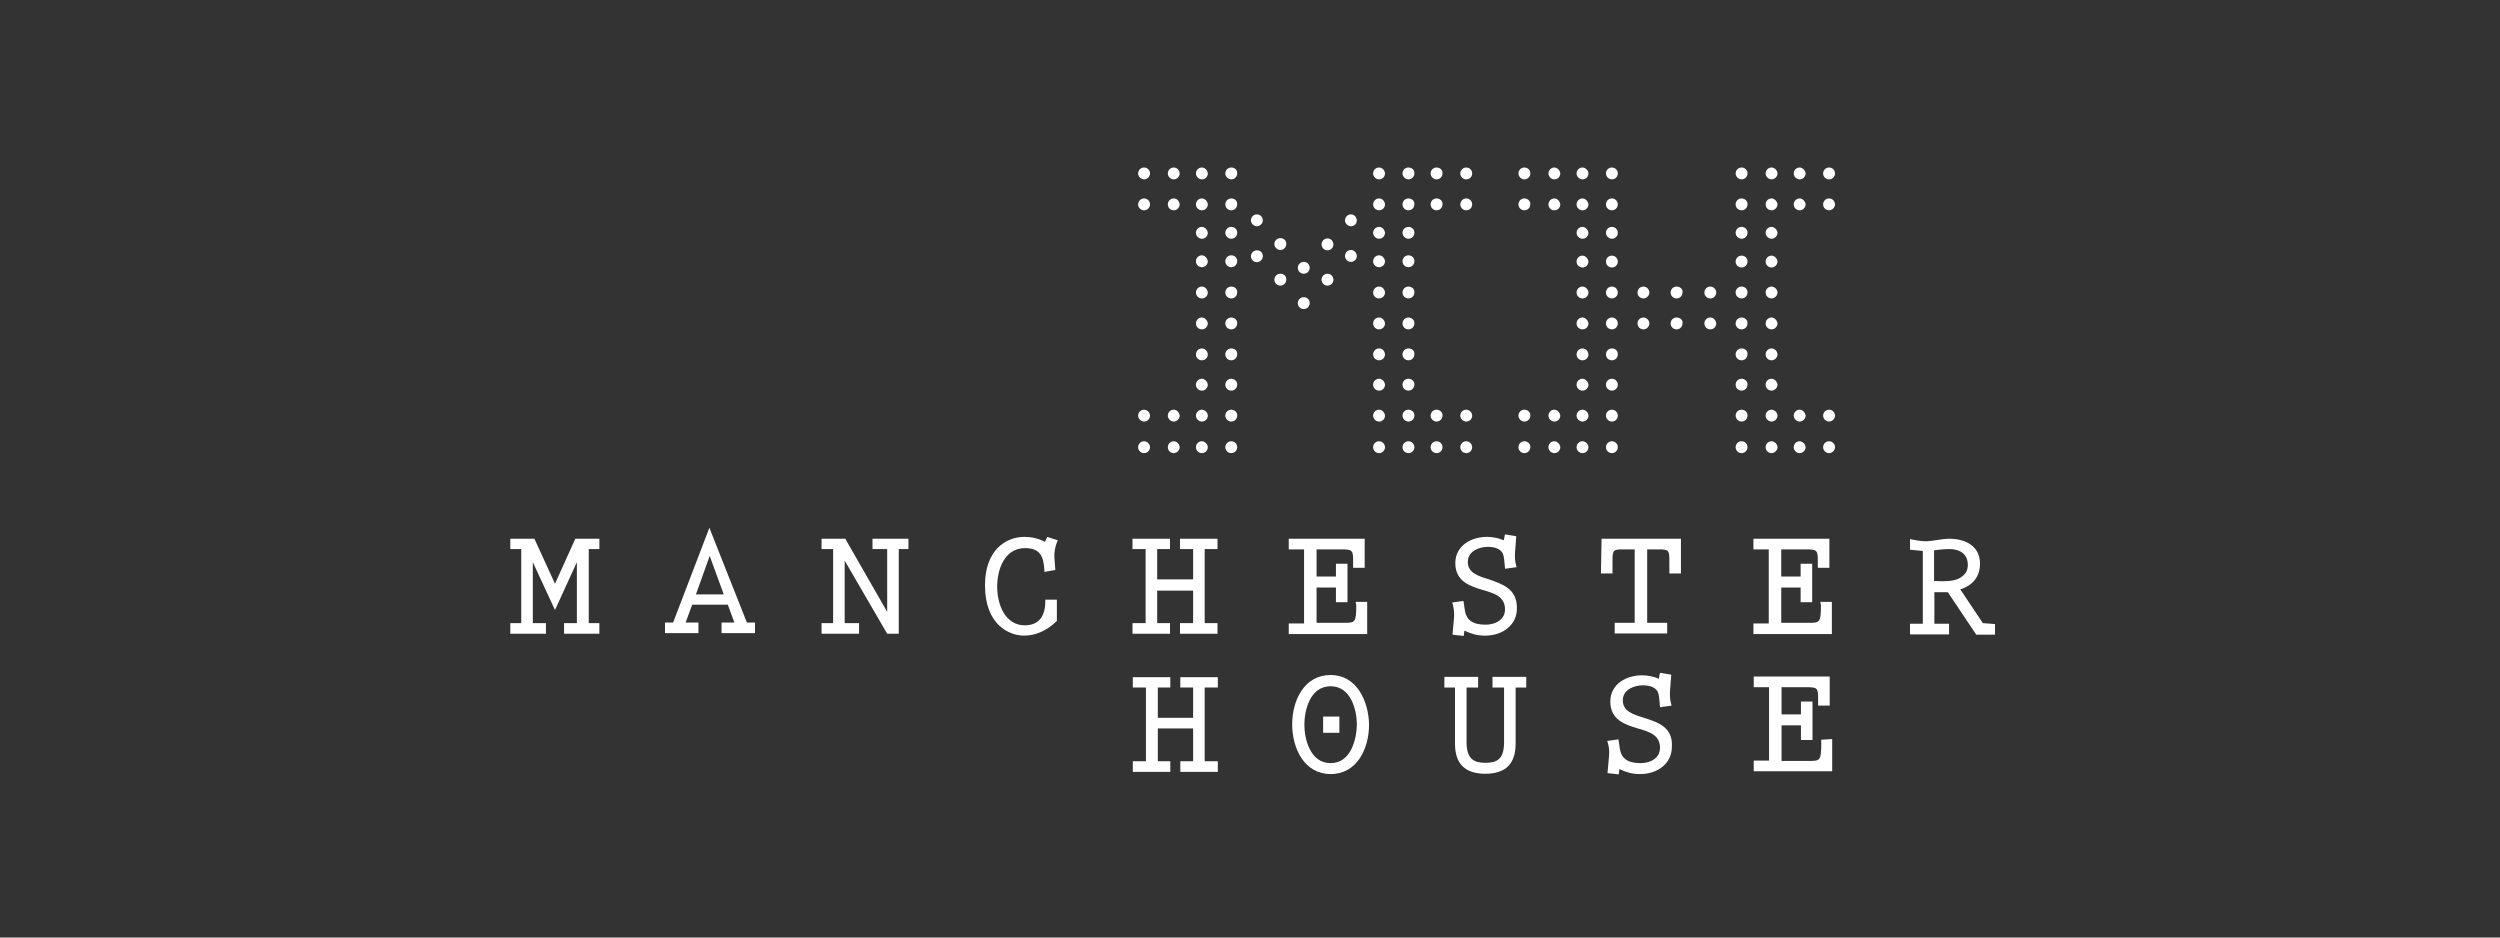 <?xml version="1.0" encoding="utf-8"?>
<!-- Generator: Adobe Illustrator 20.1.0, SVG Export Plug-In . SVG Version: 6.00 Build 0)  -->
<svg version="1.1" id="Layer_1" xmlns="http://www.w3.org/2000/svg" xmlns:xlink="http://www.w3.org/1999/xlink" x="0px" y="0px"
	 viewBox="0 0 800 300" style="enable-background:new 0 0 800 300;" xml:space="preserve">
<rect x="0" y="0" width="800" height="300" fill="#333333" stroke="none"/>
<style type="text/css">
	.st0{fill:#FFFFFF;}
</style>
<polygon class="st0" points="184.1,172.4 177.6,186.8 171.1,172.6 171,172.4 163.3,172.4 163.3,175.7 166.8,175.7 166.8,199.4 
	163.3,199.4 163.3,202.8 174.7,202.8 174.7,199.4 170.5,199.4 170.5,179.9 177.6,195.2 184.6,179.9 184.6,199.4 180.5,199.4 
	180.5,202.8 191.8,202.8 191.8,199.4 188.4,199.4 188.4,175.7 191.8,175.7 191.8,172.4 "/>
<path class="st0" d="M227,168.9l-11.6,30.3h-2.6v3.4h10.7v-3.4h-4.1l2.1-5.7h11.4l2.1,5.7h-4.1v3.4h10.7v-3.4h-2.6L227,168.9z
	 M231.6,190.2h-8.9l4.4-12.3L231.6,190.2z"/>
<polygon class="st0" points="279.2,175.7 283.9,175.7 283.9,195.8 270.6,172.6 270.6,172.4 262.9,172.4 262.9,175.7 266.6,175.7 
	266.6,199.4 262.9,199.4 262.9,202.8 274.9,202.8 274.9,199.4 270.3,199.4 270.3,179.4 283.9,202.8 287.6,202.8 287.6,175.7 
	290.7,175.7 290.7,172.4 279.2,172.4 "/>
<path class="st0" d="M334.4,173.4c-2-1.1-4.4-1.6-6.6-1.6c-5.8,0-12.6,4.1-12.6,15.5c0,12.7,7.8,16.1,12.5,16.1
	c3.7,0,7.3-1.6,10.4-4.6l0.1-0.1v-6.8h-3.7v0.4c0,5.1-2.2,7.8-6.6,7.8c-6.1,0-8.8-6.4-8.8-12.4c0-5.6,2.4-12.3,8.9-12.3
	c4.9,0,6,2.7,6.2,7.2v0.4l3.5-0.6l-0.3-4.1c-0.1-1.8,0.3-3.4,0.9-5l0.2-0.4l-3.4-1.1L334.4,173.4z"/>
<path class="st0" d="M434,193.7c0,5.5-0.4,5.6-3.8,5.6h-8.9V188h6.2v4.7h3.7v-12.3h-3.7v4.1h-6.2v-8.7h8c3.7,0,3.7,0.4,3.7,4.2v1.7
	h3.7v-9.3h-24.3v3.4h4.9v23.7h-4.9v3.4h25.1v-10.3h-3.7L434,193.7L434,193.7z"/>
<path class="st0" d="M476.5,185.4c-3.6-1.1-6.8-2.1-6.8-5.6c0-3.7,4.1-4.8,6.3-4.8c2.6,0,4.1,0.7,4.9,2.1c0.4,1,0.5,2.4,0.6,3.6
	c0,0.4,0,0.6,0.1,0.9v0.4l3.7-0.5l-0.1-0.4c-0.4-1.4-0.5-2.8-0.4-4.2l0.4-5.3l-3.6-0.6l-0.4,1.9c-1.5-0.7-3.5-1.1-5.4-1.1
	c-5,0-10.1,2.8-10.1,8.4c0,5.9,4.8,7.4,8.8,8.6c3.9,1.1,7.1,2.2,7.1,6.2c0,3.4-3.2,4.9-6.2,4.9c-4.2,0-6.3-1.5-6.7-5l-0.4-2.6
	l-3.6,0.5l0.2,0.6c0.3,1.3,0.5,2.6,0.4,4.1l-0.5,5.6l3.6,0.4l0.2-1.7c2.4,1.1,4.1,1.6,6.6,1.6c5.9,0,10.2-3.6,10.2-8.6
	C485.6,188.4,480.7,186.9,476.5,185.4"/>
<path class="st0" d="M512.3,183.5h3.7v-4.1c0-3.4,0.3-3.6,3.4-3.6h3.7v23.5h-6.4v3.4h16.8v-3.4h-6.4v-23.5h3.7
	c3.2,0,3.4,0.3,3.4,3.6v4.1h3.7v-11.1h-25.4L512.3,183.5L512.3,183.5z"/>
<path class="st0" d="M582.7,193.7c0,5.5-0.4,5.6-3.8,5.6H570V188h6.2v4.7h3.7v-12.3h-3.7v4.1H570v-8.7h8c3.7,0,3.7,0.4,3.7,4.2v1.7
	h3.7v-9.3h-24.3v3.4h4.9v23.7h-4.9v3.4h25.1v-10.3h-3.7L582.7,193.7L582.7,193.7z"/>
<path class="st0" d="M634.5,199.4l-7.2-10.8c4.1-1.3,6.3-4.2,6.3-8.2c0-5.9-5-8-9.8-8c-1.2,0-2.6,0.2-3.9,0.4
	c-1.2,0.2-2.6,0.4-3.8,0.4c-1.6,0-2.8-0.3-4.5-0.6l-0.4-0.1v3.4l4.1,0.4v23.3h-4.1v3.4h12.5v-3.4H619v-10.1h4.3l9.1,13.6h6v-3.4
	L634.5,199.4L634.5,199.4z M629.7,180.8c0,1.6-0.6,2.8-1.9,3.7c-1.3,1.1-3.4,1.5-6.3,1.5l-2.6-0.1v-9.8c1.5-0.2,3.2-0.4,4.9-0.4
	C625.9,175.7,629.7,176.4,629.7,180.8"/>
<polygon class="st0" points="377.7,220 381.8,220 381.8,229.7 370.5,229.7 370.5,220 374.5,220 374.5,216.7 362.5,216.7 362.5,220 
	366.7,220 366.7,243.6 362.5,243.6 362.5,247 374.5,247 374.5,243.6 370.5,243.6 370.5,233.1 381.8,233.1 381.8,243.6 377.7,243.6 
	377.7,247 389.7,247 389.7,243.6 385.5,243.6 385.5,220 389.7,220 389.7,216.7 377.7,216.7 "/>
<rect x="423.4" y="229.3" class="st0" width="5.2" height="5.2"/>
<polygon class="st0" points="377.6,175.7 381.8,175.7 381.8,185.4 370.3,185.4 370.3,175.7 374.4,175.7 374.4,172.4 362.4,172.4 
	362.4,175.7 366.6,175.7 366.6,199.4 362.4,199.4 362.4,202.8 374.4,202.8 374.4,199.4 370.3,199.4 370.3,189 381.8,189 
	381.8,199.4 377.6,199.4 377.6,202.8 389.6,202.8 389.6,199.4 385.5,199.4 385.5,175.7 389.6,175.7 389.6,172.4 377.6,172.4 "/>
<path class="st0" d="M425.8,216c-8.5,0-12.3,8.2-12.3,15.8c0,7.7,3.9,15.9,12.3,15.9c8.5,0,12.3-8.2,12.3-15.9
	C437.9,224.2,434.1,216,425.8,216 M425.8,244.2c-6.6,0-8.4-7.8-8.4-12.3c0-4.6,1.8-12.3,8.4-12.3s8.4,7.8,8.4,12.3
	C434.1,236.4,432.4,244.2,425.8,244.2"/>
<path class="st0" d="M477.6,220h3.7v17.5c0,5.6-2.4,6.6-6,6.6c-3.5,0-6-1.1-6-6.6V220h3.7v-3.4h-10.8v3.4h3.4v18
	c0,6.4,3.2,9.6,9.7,9.6s9.7-3.2,9.7-9.6v-18h3.4v-3.4h-10.8V220z"/>
<path class="st0" d="M526.1,229.7c-3.6-1.1-6.8-2.1-6.8-5.6c0-3.7,4.1-4.8,6.3-4.8c2.6,0,4.1,0.7,4.9,2.1c0.4,1,0.5,2.4,0.6,3.6
	c0,0.4,0,0.6,0.1,0.9v0.4l3.7-0.5l-0.1-0.4c-0.4-1.4-0.5-2.8-0.4-4.2l0.4-5.3l-3.6-0.6l-0.4,1.9c-1.5-0.7-3.5-1.1-5.4-1.1
	c-5,0-10.1,2.8-10.1,8.4c0,5.9,4.8,7.4,8.8,8.6c3.9,1.1,7.1,2.2,7.1,6.2c0,3.4-3.2,4.9-6.2,4.9c-4.2,0-6.3-1.5-6.7-5l-0.4-2.6
	l-3.6,0.5l0.2,0.6c0.4,1.3,0.5,2.6,0.4,4.1l-0.5,5.6l3.6,0.4l0.2-1.7c2.4,1.1,4.1,1.6,6.6,1.6c5.9,0,10.2-3.6,10.2-8.7
	C535.4,232.6,530.4,231.1,526.1,229.7"/>
<path class="st0" d="M582.8,236.7v1.2c0,5.5-0.4,5.6-3.8,5.6h-8.9v-11.4h6.2v4.7h3.7v-12.3h-3.7v4.1h-6.2v-8.7h8
	c3.7,0,3.7,0.4,3.7,4.2v1.7h3.7v-9.3h-24.3v3.4h4.9v23.5h-4.9v3.4h25.1v-10.3L582.8,236.7L582.8,236.7z"/>
<path class="st0" d="M506.4,53.6c-1.1,0-1.9,0.9-1.9,1.9s0.9,1.9,1.9,1.9c1.1,0,1.9-0.9,1.9-1.9S507.3,53.6,506.4,53.6"/>
<path class="st0" d="M515.8,53.6c-1.1,0-1.9,0.9-1.9,1.9s0.9,1.9,1.9,1.9c1.1,0,1.9-0.9,1.9-1.9C517.7,54.5,516.9,53.6,515.8,53.6"
	/>
<path class="st0" d="M506.4,63.5c-1.1,0-1.9,0.9-1.9,1.9c0,1.1,0.9,1.9,1.9,1.9c1.1,0,1.9-0.9,1.9-1.9
	C508.2,64.4,507.3,63.5,506.4,63.5"/>
<path class="st0" d="M515.8,63.5c-1.1,0-1.9,0.9-1.9,1.9c0,1.1,0.9,1.9,1.9,1.9c1.1,0,1.9-0.9,1.9-1.9
	C517.7,64.4,516.9,63.5,515.8,63.5"/>
<path class="st0" d="M487.8,53.6c-1.1,0-1.9,0.9-1.9,1.9s0.9,1.9,1.9,1.9c1.1,0,1.9-0.9,1.9-1.9C489.8,54.5,488.9,53.6,487.8,53.6"
	/>
<path class="st0" d="M497.4,53.6c-1.1,0-1.9,0.9-1.9,1.9s0.9,1.9,1.9,1.9c1.1,0,1.9-0.9,1.9-1.9C499.2,54.5,498.3,53.6,497.4,53.6"
	/>
<path class="st0" d="M487.8,63.5c-1.1,0-1.9,0.9-1.9,1.9c0,1.1,0.9,1.9,1.9,1.9c1.1,0,1.9-0.9,1.9-1.9
	C489.8,64.4,488.9,63.5,487.8,63.5"/>
<path class="st0" d="M497.4,63.5c-1.1,0-1.9,0.9-1.9,1.9c0,1.1,0.9,1.9,1.9,1.9c1.1,0,1.9-0.9,1.9-1.9
	C499.2,64.4,498.3,63.5,497.4,63.5"/>
<path class="st0" d="M575.9,53.6c-1.1,0-1.9,0.9-1.9,1.9s0.9,1.9,1.9,1.9s1.9-0.9,1.9-1.9C577.7,54.5,576.8,53.6,575.9,53.6"/>
<path class="st0" d="M585.3,57.4c1.1,0,1.9-0.9,1.9-1.9c0-1.1-0.9-1.9-1.9-1.9c-1.1,0-1.9,0.9-1.9,1.9
	C583.4,56.5,584.2,57.4,585.3,57.4"/>
<path class="st0" d="M575.9,63.5c-1.1,0-1.9,0.9-1.9,1.9c0,1.1,0.9,1.9,1.9,1.9s1.9-0.9,1.9-1.9C577.7,64.4,576.8,63.5,575.9,63.5"
	/>
<path class="st0" d="M585.3,63.5c-1.1,0-1.9,0.9-1.9,1.9c0,1.1,0.9,1.9,1.9,1.9s1.9-0.9,1.9-1.9C587.2,64.4,586.4,63.5,585.3,63.5"
	/>
<path class="st0" d="M487.8,131.1c-1.1,0-1.9,0.9-1.9,1.9s0.9,1.9,1.9,1.9c1.1,0,1.9-0.9,1.9-1.9C489.8,132,488.9,131.1,487.8,131.1
	"/>
<path class="st0" d="M497.4,131.1c-1.1,0-1.9,0.9-1.9,1.9s0.9,1.9,1.9,1.9c1.1,0,1.9-0.9,1.9-1.9C499.2,132,498.3,131.1,497.4,131.1
	"/>
<path class="st0" d="M575.9,131.1c-1.1,0-1.9,0.9-1.9,1.9s0.9,1.9,1.9,1.9s1.9-0.9,1.9-1.9C577.7,132,576.8,131.1,575.9,131.1"/>
<path class="st0" d="M585.3,131.1c-1.1,0-1.9,0.9-1.9,1.9s0.9,1.9,1.9,1.9s1.9-0.9,1.9-1.9C587.2,132,586.4,131.1,585.3,131.1"/>
<path class="st0" d="M557.3,53.6c-1.1,0-1.9,0.9-1.9,1.9s0.9,1.9,1.9,1.9c1.1,0,1.9-0.9,1.9-1.9C559.3,54.5,558.4,53.6,557.3,53.6"
	/>
<path class="st0" d="M566.9,53.6c-1.1,0-1.9,0.9-1.9,1.9s0.9,1.9,1.9,1.9s1.9-0.9,1.9-1.9S567.8,53.6,566.9,53.6"/>
<path class="st0" d="M506.4,141.2c-1.1,0-1.9,0.9-1.9,1.9c0,1.1,0.9,1.9,1.9,1.9c1.1,0,1.9-0.9,1.9-1.9S507.3,141.2,506.4,141.2"/>
<path class="st0" d="M515.8,141.2c-1.1,0-1.9,0.9-1.9,1.9c0,1.1,0.9,1.9,1.9,1.9c1.1,0,1.9-0.9,1.9-1.9S516.9,141.2,515.8,141.2"/>
<path class="st0" d="M487.8,141.2c-1.1,0-1.9,0.9-1.9,1.9c0,1.1,0.9,1.9,1.9,1.9c1.1,0,1.9-0.9,1.9-1.9
	C489.8,142.1,488.9,141.2,487.8,141.2"/>
<path class="st0" d="M497.4,141.2c-1.1,0-1.9,0.9-1.9,1.9c0,1.1,0.9,1.9,1.9,1.9c1.1,0,1.9-0.9,1.9-1.9
	C499.2,142.1,498.3,141.2,497.4,141.2"/>
<path class="st0" d="M575.9,141.2c-1.1,0-1.9,0.9-1.9,1.9c0,1.1,0.9,1.9,1.9,1.9s1.9-0.9,1.9-1.9
	C577.7,142.1,576.8,141.2,575.9,141.2"/>
<path class="st0" d="M585.3,141.2c-1.1,0-1.9,0.9-1.9,1.9c0,1.1,0.9,1.9,1.9,1.9s1.9-0.9,1.9-1.9
	C587.2,142.1,586.4,141.2,585.3,141.2"/>
<path class="st0" d="M557.3,141.2c-1.1,0-1.9,0.9-1.9,1.9c0,1.1,0.9,1.9,1.9,1.9c1.1,0,1.9-0.9,1.9-1.9S558.4,141.2,557.3,141.2"/>
<path class="st0" d="M566.9,141.2c-1.1,0-1.9,0.9-1.9,1.9c0,1.1,0.9,1.9,1.9,1.9s1.9-0.9,1.9-1.9S567.8,141.2,566.9,141.2"/>
<path class="st0" d="M557.3,63.5c-1.1,0-1.9,0.9-1.9,1.9c0,1.1,0.9,1.9,1.9,1.9c1.1,0,1.9-0.9,1.9-1.9
	C559.3,64.4,558.4,63.5,557.3,63.5"/>
<path class="st0" d="M566.9,63.5c-1.1,0-1.9,0.9-1.9,1.9c0,1.1,0.9,1.9,1.9,1.9s1.9-0.9,1.9-1.9C568.7,64.4,567.8,63.5,566.9,63.5"
	/>
<path class="st0" d="M506.4,72.6c-1.1,0-1.9,0.9-1.9,1.9s0.9,1.9,1.9,1.9c1.1,0,1.9-0.9,1.9-1.9C508.2,73.5,507.3,72.6,506.4,72.6"
	/>
<path class="st0" d="M515.8,72.6c-1.1,0-1.9,0.9-1.9,1.9s0.9,1.9,1.9,1.9c1.1,0,1.9-0.9,1.9-1.9C517.7,73.5,516.9,72.6,515.8,72.6"
	/>
<path class="st0" d="M557.3,72.6c-1.1,0-1.9,0.9-1.9,1.9s0.9,1.9,1.9,1.9c1.1,0,1.9-0.9,1.9-1.9C559.3,73.5,558.4,72.6,557.3,72.6"
	/>
<path class="st0" d="M566.9,72.6c-1.1,0-1.9,0.9-1.9,1.9s0.9,1.9,1.9,1.9s1.9-0.9,1.9-1.9C568.7,73.5,567.8,72.6,566.9,72.6"/>
<path class="st0" d="M506.4,81.8c-1.1,0-1.9,0.9-1.9,1.9c0,1.1,0.9,1.9,1.9,1.9c1.1,0,1.9-0.9,1.9-1.9
	C508.2,82.7,507.3,81.8,506.4,81.8"/>
<path class="st0" d="M515.8,81.8c-1.1,0-1.9,0.9-1.9,1.9c0,1.1,0.9,1.9,1.9,1.9c1.1,0,1.9-0.9,1.9-1.9
	C517.7,82.7,516.9,81.8,515.8,81.8"/>
<path class="st0" d="M557.3,81.8c-1.1,0-1.9,0.9-1.9,1.9c0,1.1,0.9,1.9,1.9,1.9c1.1,0,1.9-0.9,1.9-1.9
	C559.3,82.7,558.4,81.8,557.3,81.8"/>
<path class="st0" d="M566.9,81.8c-1.1,0-1.9,0.9-1.9,1.9c0,1.1,0.9,1.9,1.9,1.9s1.9-0.9,1.9-1.9C568.7,82.7,567.8,81.8,566.9,81.8"
	/>
<path class="st0" d="M506.4,91.7c-1.1,0-1.9,0.9-1.9,1.9c0,1.1,0.9,1.9,1.9,1.9c1.1,0,1.9-0.9,1.9-1.9S507.3,91.7,506.4,91.7"/>
<path class="st0" d="M515.8,91.7c-1.1,0-1.9,0.9-1.9,1.9c0,1.1,0.9,1.9,1.9,1.9c1.1,0,1.9-0.9,1.9-1.9
	C517.7,92.6,516.9,91.7,515.8,91.7"/>
<path class="st0" d="M557.3,91.7c-1.1,0-1.9,0.9-1.9,1.9c0,1.1,0.9,1.9,1.9,1.9c1.1,0,1.9-0.9,1.9-1.9
	C559.3,92.6,558.4,91.7,557.3,91.7"/>
<path class="st0" d="M566.9,91.7c-1.1,0-1.9,0.9-1.9,1.9c0,1.1,0.9,1.9,1.9,1.9s1.9-0.9,1.9-1.9S567.8,91.7,566.9,91.7"/>
<path class="st0" d="M506.4,101.6c-1.1,0-1.9,0.9-1.9,1.9c0,1.1,0.9,1.9,1.9,1.9c1.1,0,1.9-0.9,1.9-1.9
	C508.2,102.5,507.3,101.6,506.4,101.6"/>
<path class="st0" d="M515.8,101.6c-1.1,0-1.9,0.9-1.9,1.9c0,1.1,0.9,1.9,1.9,1.9c1.1,0,1.9-0.9,1.9-1.9
	C517.7,102.5,516.9,101.6,515.8,101.6"/>
<path class="st0" d="M525.9,91.7c-1.1,0-1.9,0.9-1.9,1.9c0,1.1,0.9,1.9,1.9,1.9c1,0,1.9-0.9,1.9-1.9
	C527.8,92.6,526.9,91.7,525.9,91.7"/>
<path class="st0" d="M525.9,101.6c-1.1,0-1.9,0.9-1.9,1.9c0,1.1,0.9,1.9,1.9,1.9c1,0,1.9-0.9,1.9-1.9
	C527.8,102.5,526.9,101.6,525.9,101.6"/>
<path class="st0" d="M536.5,91.7c-1.1,0-1.9,0.9-1.9,1.9c0,1.1,0.9,1.9,1.9,1.9c1.1,0,1.9-0.9,1.9-1.9
	C538.6,92.6,537.7,91.7,536.5,91.7"/>
<path class="st0" d="M536.5,101.6c-1.1,0-1.9,0.9-1.9,1.9c0,1.1,0.9,1.9,1.9,1.9c1.1,0,1.9-0.9,1.9-1.9
	C538.6,102.5,537.7,101.6,536.5,101.6"/>
<path class="st0" d="M547.3,91.7c-1.1,0-1.9,0.9-1.9,1.9c0,1.1,0.9,1.9,1.9,1.9c1.1,0,1.9-0.9,1.9-1.9S548.3,91.7,547.3,91.7"/>
<path class="st0" d="M547.3,101.6c-1.1,0-1.9,0.9-1.9,1.9c0,1.1,0.9,1.9,1.9,1.9c1.1,0,1.9-0.9,1.9-1.9
	C549.1,102.5,548.3,101.6,547.3,101.6"/>
<path class="st0" d="M557.3,101.6c-1.1,0-1.9,0.9-1.9,1.9c0,1.1,0.9,1.9,1.9,1.9c1.1,0,1.9-0.9,1.9-1.9
	C559.3,102.5,558.4,101.6,557.3,101.6"/>
<path class="st0" d="M566.9,101.6c-1.1,0-1.9,0.9-1.9,1.9c0,1.1,0.9,1.9,1.9,1.9s1.9-0.9,1.9-1.9
	C568.7,102.5,567.8,101.6,566.9,101.6"/>
<path class="st0" d="M506.4,111.5c-1.1,0-1.9,0.9-1.9,1.9c0,1.1,0.9,1.9,1.9,1.9c1.1,0,1.9-0.9,1.9-1.9
	C508.2,112.2,507.3,111.5,506.4,111.5"/>
<path class="st0" d="M515.8,111.5c-1.1,0-1.9,0.9-1.9,1.9c0,1.1,0.9,1.9,1.9,1.9c1.1,0,1.9-0.9,1.9-1.9
	C517.7,112.2,516.9,111.5,515.8,111.5"/>
<path class="st0" d="M557.3,111.5c-1.1,0-1.9,0.9-1.9,1.9c0,1.1,0.9,1.9,1.9,1.9c1.1,0,1.9-0.9,1.9-1.9
	C559.3,112.2,558.4,111.5,557.3,111.5"/>
<path class="st0" d="M566.9,111.5c-1.1,0-1.9,0.9-1.9,1.9c0,1.1,0.9,1.9,1.9,1.9s1.9-0.9,1.9-1.9
	C568.7,112.2,567.8,111.5,566.9,111.5"/>
<path class="st0" d="M506.4,121.2c-1.1,0-1.9,0.9-1.9,1.9c0,1.1,0.9,1.9,1.9,1.9c1.1,0,1.9-0.9,1.9-1.9
	C508.2,122.1,507.3,121.2,506.4,121.2"/>
<path class="st0" d="M515.8,121.2c-1.1,0-1.9,0.9-1.9,1.9c0,1.1,0.9,1.9,1.9,1.9c1.1,0,1.9-0.9,1.9-1.9
	C517.7,122.1,516.9,121.2,515.8,121.2"/>
<path class="st0" d="M557.3,121.2c-1.1,0-1.9,0.9-1.9,1.9c0,1.1,0.9,1.9,1.9,1.9c1.1,0,1.9-0.9,1.9-1.9
	C559.3,122.1,558.4,121.2,557.3,121.2"/>
<path class="st0" d="M566.9,121.2c-1.1,0-1.9,0.9-1.9,1.9c0,1.1,0.9,1.9,1.9,1.9s1.9-0.9,1.9-1.9
	C568.7,122.1,567.8,121.2,566.9,121.2"/>
<path class="st0" d="M506.4,131.1c-1.1,0-1.9,0.9-1.9,1.9s0.9,1.9,1.9,1.9c1.1,0,1.9-0.9,1.9-1.9S507.3,131.1,506.4,131.1"/>
<path class="st0" d="M515.8,131.1c-1.1,0-1.9,0.9-1.9,1.9s0.9,1.9,1.9,1.9c1.1,0,1.9-0.9,1.9-1.9C517.7,132,516.9,131.1,515.8,131.1
	"/>
<path class="st0" d="M557.3,131.1c-1.1,0-1.9,0.9-1.9,1.9s0.9,1.9,1.9,1.9c1.1,0,1.9-0.9,1.9-1.9C559.3,132,558.4,131.1,557.3,131.1
	"/>
<path class="st0" d="M566.9,131.1c-1.1,0-1.9,0.9-1.9,1.9s0.9,1.9,1.9,1.9s1.9-0.9,1.9-1.9S567.8,131.1,566.9,131.1"/>
<path class="st0" d="M384.6,53.6c-1.1,0-1.9,0.9-1.9,1.9s0.9,1.9,1.9,1.9c1.1,0,1.9-0.9,1.9-1.9C386.4,54.4,385.5,53.6,384.6,53.6"
	/>
<path class="st0" d="M394,53.6c-1.1,0-1.9,0.9-1.9,1.9s0.9,1.9,1.9,1.9c1.1,0,1.9-0.9,1.9-1.9C396,54.4,395.1,53.6,394,53.6"/>
<path class="st0" d="M384.6,63.5c-1.1,0-1.9,0.9-1.9,1.9c0,1.1,0.9,1.9,1.9,1.9c1.1,0,1.9-0.9,1.9-1.9
	C386.4,64.3,385.5,63.5,384.6,63.5"/>
<path class="st0" d="M394,63.5c-1.1,0-1.9,0.9-1.9,1.9c0,1.1,0.9,1.9,1.9,1.9c1.1,0,1.9-0.9,1.9-1.9C396,64.3,395.1,63.5,394,63.5"
	/>
<path class="st0" d="M366.1,53.6c-1.1,0-1.9,0.9-1.9,1.9s0.9,1.9,1.9,1.9c1.1,0,1.9-0.9,1.9-1.9C368,54.4,367.1,53.6,366.1,53.6"/>
<path class="st0" d="M375.6,53.6c-1.1,0-1.9,0.9-1.9,1.9s0.9,1.9,1.9,1.9s1.9-0.9,1.9-1.9C377.4,54.4,376.6,53.6,375.6,53.6"/>
<path class="st0" d="M366.1,63.5c-1.1,0-1.9,0.9-1.9,1.9c0,1.1,0.9,1.9,1.9,1.9c1.1,0,1.9-0.9,1.9-1.9
	C368,64.3,367.1,63.5,366.1,63.5"/>
<path class="st0" d="M375.6,63.5c-1.1,0-1.9,0.9-1.9,1.9c0,1.1,0.9,1.9,1.9,1.9s1.9-0.9,1.9-1.9C377.4,64.3,376.6,63.5,375.6,63.5"
	/>
<path class="st0" d="M459.7,53.6c-1.1,0-1.9,0.9-1.9,1.9s0.9,1.9,1.9,1.9c1.1,0,1.9-0.9,1.9-1.9C461.7,54.4,460.8,53.6,459.7,53.6"
	/>
<path class="st0" d="M469.2,57.4c1.1,0,1.9-0.9,1.9-1.9c0-1.1-0.9-1.9-1.9-1.9c-1.1,0-1.9,0.9-1.9,1.9
	C467.3,56.5,468.1,57.4,469.2,57.4"/>
<path class="st0" d="M459.7,63.5c-1.1,0-1.9,0.9-1.9,1.9c0,1.1,0.9,1.9,1.9,1.9c1.1,0,1.9-0.9,1.9-1.9
	C461.7,64.3,460.8,63.5,459.7,63.5"/>
<path class="st0" d="M469.2,63.5c-1.1,0-1.9,0.9-1.9,1.9c0,1.1,0.9,1.9,1.9,1.9c1.1,0,1.9-0.9,1.9-1.9
	C471.1,64.3,470.2,63.5,469.2,63.5"/>
<path class="st0" d="M366.1,131.1c-1.1,0-1.9,0.9-1.9,1.9s0.9,1.9,1.9,1.9c1.1,0,1.9-0.9,1.9-1.9S367.1,131.1,366.1,131.1"/>
<path class="st0" d="M375.6,131.1c-1.1,0-1.9,0.9-1.9,1.9s0.9,1.9,1.9,1.9s1.9-0.9,1.9-1.9C377.4,132,376.6,131.1,375.6,131.1"/>
<path class="st0" d="M459.7,131.1c-1.1,0-1.9,0.9-1.9,1.9s0.9,1.9,1.9,1.9c1.1,0,1.9-0.9,1.9-1.9C461.7,132,460.8,131.1,459.7,131.1
	"/>
<path class="st0" d="M469.2,131.1c-1.1,0-1.9,0.9-1.9,1.9s0.9,1.9,1.9,1.9c1.1,0,1.9-0.9,1.9-1.9C471.1,132,470.2,131.1,469.2,131.1
	"/>
<path class="st0" d="M441.3,53.6c-1.1,0-1.9,0.9-1.9,1.9s0.9,1.9,1.9,1.9c1.1,0,1.9-0.9,1.9-1.9C443.1,54.4,442.3,53.6,441.3,53.6"
	/>
<path class="st0" d="M450.7,53.6c-1.1,0-1.9,0.9-1.9,1.9s0.9,1.9,1.9,1.9c1.1,0,1.9-0.9,1.9-1.9C452.7,54.4,451.8,53.6,450.7,53.6"
	/>
<path class="st0" d="M384.6,141.2c-1.1,0-1.9,0.9-1.9,1.9c0,1.1,0.9,1.9,1.9,1.9c1.1,0,1.9-0.9,1.9-1.9S385.5,141.2,384.6,141.2"/>
<path class="st0" d="M394,141.2c-1.1,0-1.9,0.9-1.9,1.9c0,1.1,0.9,1.9,1.9,1.9c1.1,0,1.9-0.9,1.9-1.9S395.1,141.2,394,141.2"/>
<path class="st0" d="M366.1,141.2c-1.1,0-1.9,0.9-1.9,1.9c0,1.1,0.9,1.9,1.9,1.9c1.1,0,1.9-0.9,1.9-1.9S367.1,141.2,366.1,141.2"/>
<path class="st0" d="M375.6,141.2c-1.1,0-1.9,0.9-1.9,1.9c0,1.1,0.9,1.9,1.9,1.9s1.9-0.9,1.9-1.9
	C377.4,142.1,376.6,141.2,375.6,141.2"/>
<path class="st0" d="M459.7,141.2c-1.1,0-1.9,0.9-1.9,1.9c0,1.1,0.9,1.9,1.9,1.9c1.1,0,1.9-0.9,1.9-1.9S460.8,141.2,459.7,141.2"/>
<path class="st0" d="M469.2,141.2c-1.1,0-1.9,0.9-1.9,1.9c0,1.1,0.9,1.9,1.9,1.9c1.1,0,1.9-0.9,1.9-1.9S470.2,141.2,469.2,141.2"/>
<path class="st0" d="M441.3,141.2c-1.1,0-1.9,0.9-1.9,1.9c0,1.1,0.9,1.9,1.9,1.9c1.1,0,1.9-0.9,1.9-1.9S442.3,141.2,441.3,141.2"/>
<path class="st0" d="M450.7,141.2c-1.1,0-1.9,0.9-1.9,1.9c0,1.1,0.9,1.9,1.9,1.9c1.1,0,1.9-0.9,1.9-1.9S451.8,141.2,450.7,141.2"/>
<path class="st0" d="M441.3,63.5c-1.1,0-1.9,0.9-1.9,1.9c0,1.1,0.9,1.9,1.9,1.9c1.1,0,1.9-0.9,1.9-1.9
	C443.1,64.3,442.3,63.5,441.3,63.5"/>
<path class="st0" d="M450.7,63.5c-1.1,0-1.9,0.9-1.9,1.9c0,1.1,0.9,1.9,1.9,1.9c1.1,0,1.9-0.9,1.9-1.9
	C452.7,64.3,451.8,63.5,450.7,63.5"/>
<path class="st0" d="M384.6,72.6c-1.1,0-1.9,0.9-1.9,1.9s0.9,1.9,1.9,1.9c1.1,0,1.9-0.9,1.9-1.9C386.4,73.5,385.5,72.6,384.6,72.6"
	/>
<path class="st0" d="M394,72.6c-1.1,0-1.9,0.9-1.9,1.9s0.9,1.9,1.9,1.9c1.1,0,1.9-0.9,1.9-1.9C396,73.5,395.1,72.6,394,72.6"/>
<path class="st0" d="M441.3,72.6c-1.1,0-1.9,0.9-1.9,1.9s0.9,1.9,1.9,1.9c1.1,0,1.9-0.9,1.9-1.9C443.1,73.5,442.3,72.6,441.3,72.6"
	/>
<path class="st0" d="M450.7,72.6c-1.1,0-1.9,0.9-1.9,1.9s0.9,1.9,1.9,1.9c1.1,0,1.9-0.9,1.9-1.9C452.7,73.5,451.8,72.6,450.7,72.6"
	/>
<path class="st0" d="M384.6,81.7c-1.1,0-1.9,0.9-1.9,1.9c0,1.1,0.9,1.9,1.9,1.9c1.1,0,1.9-0.9,1.9-1.9
	C386.4,82.6,385.5,81.7,384.6,81.7"/>
<path class="st0" d="M394,81.7c-1.1,0-1.9,0.9-1.9,1.9c0,1.1,0.9,1.9,1.9,1.9c1.1,0,1.9-0.9,1.9-1.9C396,82.6,395.1,81.7,394,81.7"
	/>
<path class="st0" d="M441.3,81.7c-1.1,0-1.9,0.9-1.9,1.9c0,1.1,0.9,1.9,1.9,1.9c1.1,0,1.9-0.9,1.9-1.9
	C443.1,82.6,442.3,81.7,441.3,81.7"/>
<path class="st0" d="M450.7,81.7c-1.1,0-1.9,0.9-1.9,1.9c0,1.1,0.9,1.9,1.9,1.9c1.1,0,1.9-0.9,1.9-1.9
	C452.7,82.6,451.8,81.7,450.7,81.7"/>
<path class="st0" d="M384.6,91.7c-1.1,0-1.9,0.9-1.9,1.9c0,1.1,0.9,1.9,1.9,1.9c1.1,0,1.9-0.9,1.9-1.9
	C386.4,92.5,385.5,91.7,384.6,91.7"/>
<path class="st0" d="M394,91.7c-1.1,0-1.9,0.9-1.9,1.9c0,1.1,0.9,1.9,1.9,1.9c1.1,0,1.9-0.9,1.9-1.9C396,92.5,395.1,91.7,394,91.7"
	/>
<path class="st0" d="M441.3,91.7c-1.1,0-1.9,0.9-1.9,1.9c0,1.1,0.9,1.9,1.9,1.9c1.1,0,1.9-0.9,1.9-1.9
	C443.1,92.5,442.3,91.7,441.3,91.7"/>
<path class="st0" d="M450.7,91.7c-1.1,0-1.9,0.9-1.9,1.9c0,1.1,0.9,1.9,1.9,1.9c1.1,0,1.9-0.9,1.9-1.9
	C452.7,92.5,451.8,91.7,450.7,91.7"/>
<path class="st0" d="M384.6,101.6c-1.1,0-1.9,0.9-1.9,1.9c0,1.1,0.9,1.9,1.9,1.9c1.1,0,1.9-0.9,1.9-1.9
	C386.4,102.5,385.5,101.6,384.6,101.6"/>
<path class="st0" d="M394,101.6c-1.1,0-1.9,0.9-1.9,1.9c0,1.1,0.9,1.9,1.9,1.9c1.1,0,1.9-0.9,1.9-1.9
	C396,102.5,395.1,101.6,394,101.6"/>
<path class="st0" d="M441.3,101.6c-1.1,0-1.9,0.9-1.9,1.9c0,1.1,0.9,1.9,1.9,1.9c1.1,0,1.9-0.9,1.9-1.9
	C443.1,102.5,442.3,101.6,441.3,101.6"/>
<path class="st0" d="M450.7,101.6c-1.1,0-1.9,0.9-1.9,1.9c0,1.1,0.9,1.9,1.9,1.9c1.1,0,1.9-0.9,1.9-1.9
	C452.7,102.5,451.8,101.6,450.7,101.6"/>
<path class="st0" d="M384.6,111.5c-1.1,0-1.9,0.9-1.9,1.9c0,1.1,0.9,1.9,1.9,1.9c1.1,0,1.9-0.9,1.9-1.9
	C386.4,112.2,385.5,111.5,384.6,111.5"/>
<path class="st0" d="M394,111.5c-1.1,0-1.9,0.9-1.9,1.9c0,1.1,0.9,1.9,1.9,1.9c1.1,0,1.9-0.9,1.9-1.9
	C396,112.2,395.1,111.5,394,111.5"/>
<path class="st0" d="M441.3,111.5c-1.1,0-1.9,0.9-1.9,1.9c0,1.1,0.9,1.9,1.9,1.9c1.1,0,1.9-0.9,1.9-1.9
	C443.1,112.2,442.3,111.5,441.3,111.5"/>
<path class="st0" d="M450.7,111.5c-1.1,0-1.9,0.9-1.9,1.9c0,1.1,0.9,1.9,1.9,1.9c1.1,0,1.9-0.9,1.9-1.9
	C452.7,112.2,451.8,111.5,450.7,111.5"/>
<path class="st0" d="M384.6,121.2c-1.1,0-1.9,0.9-1.9,1.9c0,1.1,0.9,1.9,1.9,1.9c1.1,0,1.9-0.9,1.9-1.9
	C386.4,122.1,385.5,121.2,384.6,121.2"/>
<path class="st0" d="M394,121.2c-1.1,0-1.9,0.9-1.9,1.9c0,1.1,0.9,1.9,1.9,1.9c1.1,0,1.9-0.9,1.9-1.9
	C396,122.1,395.1,121.2,394,121.2"/>
<path class="st0" d="M441.3,121.2c-1.1,0-1.9,0.9-1.9,1.9c0,1.1,0.9,1.9,1.9,1.9c1.1,0,1.9-0.9,1.9-1.9
	C443.1,122.1,442.3,121.2,441.3,121.2"/>
<path class="st0" d="M450.7,121.2c-1.1,0-1.9,0.9-1.9,1.9c0,1.1,0.9,1.9,1.9,1.9c1.1,0,1.9-0.9,1.9-1.9
	C452.7,122.1,451.8,121.2,450.7,121.2"/>
<path class="st0" d="M384.6,131.1c-1.1,0-1.9,0.9-1.9,1.9s0.9,1.9,1.9,1.9c1.1,0,1.9-0.9,1.9-1.9S385.5,131.1,384.6,131.1"/>
<path class="st0" d="M394,131.1c-1.1,0-1.9,0.9-1.9,1.9s0.9,1.9,1.9,1.9c1.1,0,1.9-0.9,1.9-1.9C396,132,395.1,131.1,394,131.1"/>
<path class="st0" d="M441.3,131.1c-1.1,0-1.9,0.9-1.9,1.9s0.9,1.9,1.9,1.9c1.1,0,1.9-0.9,1.9-1.9C443.1,132,442.3,131.1,441.3,131.1
	"/>
<path class="st0" d="M450.7,131.1c-1.1,0-1.9,0.9-1.9,1.9s0.9,1.9,1.9,1.9c1.1,0,1.9-0.9,1.9-1.9C452.7,132,451.8,131.1,450.7,131.1
	"/>
<path class="st0" d="M402.2,68.6c-1.1,0-1.9,0.9-1.9,1.9c0,1,0.9,1.9,1.9,1.9s1.9-0.9,1.9-1.9C404.1,69.5,403.3,68.6,402.2,68.6"/>
<path class="st0" d="M402.2,80.1c-1.1,0-1.9,0.9-1.9,1.9c0,1.1,0.9,1.9,1.9,1.9s1.9-0.9,1.9-1.9C404.1,80.8,403.3,80.1,402.2,80.1"
	/>
<path class="st0" d="M409.7,76.2c-1.1,0-1.9,0.9-1.9,1.9s0.9,1.9,1.9,1.9c1.1,0,1.9-0.9,1.9-1.9C411.7,77,410.8,76.2,409.7,76.2"/>
<path class="st0" d="M409.7,87.6c-1.1,0-1.9,0.9-1.9,1.9c0,1.1,0.9,1.9,1.9,1.9c1.1,0,1.9-0.9,1.9-1.9
	C411.7,88.3,410.8,87.6,409.7,87.6"/>
<path class="st0" d="M424.8,76.3c-1.1,0-1.9,0.9-1.9,1.9c0,1.1,0.9,1.9,1.9,1.9c1.1,0,1.9-0.9,1.9-1.9
	C426.6,77.1,425.9,76.3,424.8,76.3"/>
<path class="st0" d="M424.8,87.6c-1.1,0-1.9,0.9-1.9,1.9c0,1.1,0.9,1.9,1.9,1.9c1.1,0,1.9-0.9,1.9-1.9
	C426.6,88.4,425.9,87.6,424.8,87.6"/>
<path class="st0" d="M432.3,68.6c-1.1,0-1.9,0.9-1.9,1.9c0,1,0.9,1.9,1.9,1.9c1.1,0,1.9-0.9,1.9-1.9
	C434.1,69.4,433.3,68.6,432.3,68.6"/>
<path class="st0" d="M432.3,80c-1.1,0-1.9,0.9-1.9,1.9c0,1.1,0.9,1.9,1.9,1.9c1.1,0,1.9-0.9,1.9-1.9C434.1,80.8,433.3,80,432.3,80"
	/>
<path class="st0" d="M417.2,83.8c-1.1,0-1.9,0.9-1.9,1.9c0,1.1,0.9,1.9,1.9,1.9c1.1,0,1.9-0.9,1.9-1.9
	C419.1,84.6,418.3,83.8,417.2,83.8"/>
<path class="st0" d="M417.2,95.1c-1.1,0-1.9,0.9-1.9,1.9c0,1.1,0.9,1.9,1.9,1.9c1.1,0,1.9-0.9,1.9-1.9
	C419.1,95.9,418.3,95.1,417.2,95.1"/>
</svg>
